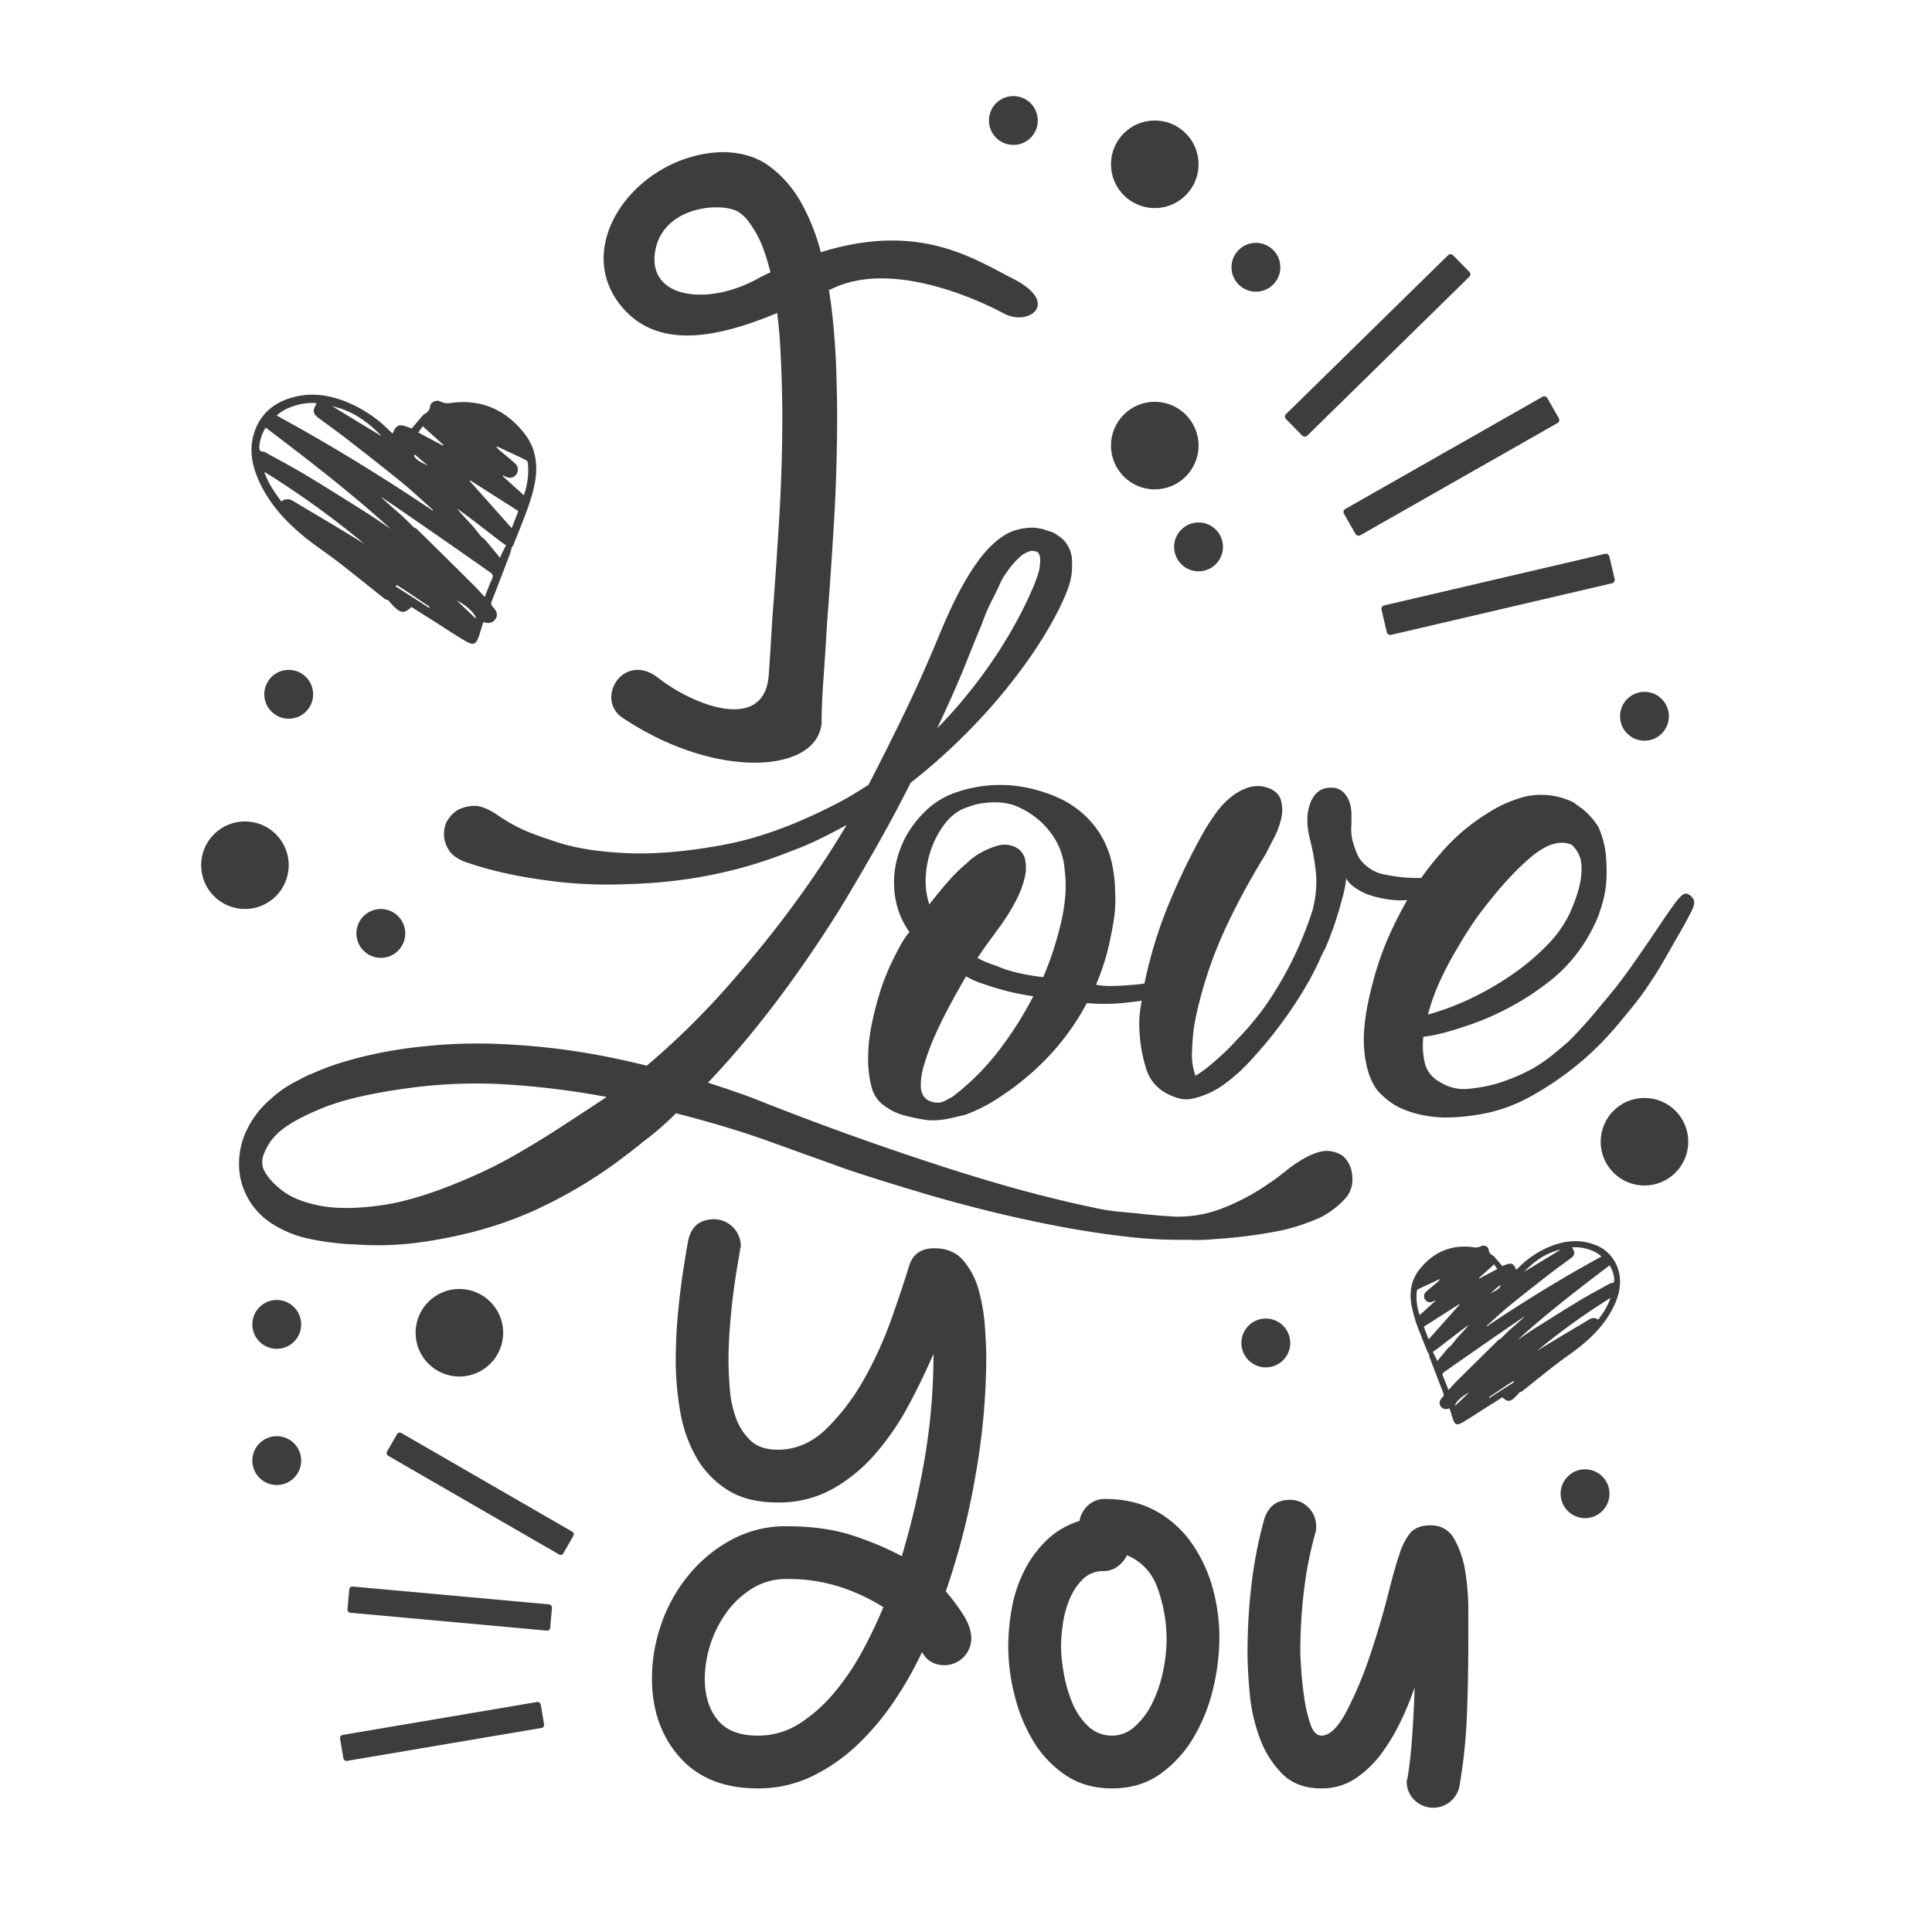 <svg xmlns="http://www.w3.org/2000/svg" viewBox="0 0 1000 1000"><defs><style>.cls-1{fill:#3d3d3d;}</style></defs><title>Valentines_8</title><g id="Layer_10" data-name="Layer 10"><path class="cls-1" d="M663.157,636.906q-10.559,2.045-19.358,3.079-8.803,1.014-15.136,1.363a88.056,88.056,0,0,1-13.375.353,240.788,240.788,0,0,1-33.616-1.76q-17.778-2.111-35.901-5.632-18.133-3.521-35.726-7.917-17.607-4.403-32.91-8.975-15.312-4.579-27.455-8.45-12.146-3.874-19.536-6.686Q419.231,598.4,398.291,590.839q-20.946-7.572-48.397-14.607-3.88,3.869-8.097,7.568-4.224,3.698-8.095,6.514-4.224,3.51-8.448,6.686a241.605,241.605,0,0,1-45.758,28.16q-4.932,2.458-14.078,5.981a201.846,201.846,0,0,1-21.295,6.686,240.684,240.684,0,0,1-27.278,5.283,159.546,159.546,0,0,1-32.03,1.054,138.557,138.557,0,0,1-23.759-2.755,57.646,57.646,0,0,1-20.592-8.255,36.903,36.903,0,0,1-16.191-24.189,40.268,40.268,0,0,1,2.287-21.47,49.35,49.35,0,0,1,13.553-18.656,59.9,59.9,0,0,1,12.142-8.623q5.808-2.992,7.215-3.696,1.058-.353,5.457-2.289a121.531,121.531,0,0,1,12.318-4.398q7.919-2.469,18.83-4.754a235.581,235.581,0,0,1,25.344-3.696,262.907,262.907,0,0,1,36.254-1.054,368.319,368.319,0,0,1,38.366,3.52q9.503,1.4,19.183,3.343,9.677,1.929,19.536,4.401a404.121,404.121,0,0,0,42.765-42.062q19.18-21.993,32.559-40.302A507.38,507.38,0,0,0,438.24,426.993q-7.046,3.877-14.255,7.392a154.617,154.617,0,0,1-14.96,6.336q-39.424,15.841-84.476,16.896a231.248,231.248,0,0,1-34.67-1.056q-15.312-1.758-26.575-4.225a183.433,183.433,0,0,1-22.879-6.336q-5.99-2.458-8.095-5.983a16.617,16.617,0,0,1-2.463-6.688,15.735,15.735,0,0,1,1.054-7.392,16.503,16.503,0,0,1,5.985-6.686,19.52,19.52,0,0,1,8.095-2.112q4.924-.347,12.32,4.576a85.686,85.686,0,0,0,11.968,7.039q5.624,2.822,19.887,7.392,14.254,4.579,35.903,5.456,21.646.882,49.805-4.399,28.157-5.279,61.245-22.879,6.337-3.516,13.376-8.095,8.093-15.485,17.774-35.375,9.677-19.88,18.832-42.062,7.737-18.651,14.431-29.742,6.682-11.088,12.847-16.896,6.153-5.806,11.791-7.566a29.852,29.852,0,0,1,10.911-1.409c1.409.237,2.695.474,3.872.704a33.012,33.012,0,0,0,3.696,1.233,10.346,10.346,0,0,1,3.696,1.936,16.58,16.58,0,0,1,3.167,2.463,16.353,16.353,0,0,1,4.225,8.801,41.04,41.04,0,0,1,0,7.743q-.355,5.635-4.225,14.08-2.111,4.932-6.51,12.847-4.406,7.919-11.617,18.303a287.962,287.962,0,0,1-17.774,22.703,306.707,306.707,0,0,1-24.639,25.342q-4.579,4.224-9.152,8.095-4.579,3.88-9.504,7.744-7.745,15.494-16.896,31.678-9.156,16.196-19.359,33.087-33.442,53.507-68.637,90.459,7.74,2.458,15.313,5.103,7.564,2.64,15.311,5.808,28.857,11.259,52.973,19.71,24.107,8.448,44.702,14.96,20.591,6.508,37.839,11.088,17.24,4.568,32.383,7.744a107.177,107.177,0,0,0,15.311,2.461q7.919.705,14.255,1.411,7.393.7,14.433,1.054a63.034,63.034,0,0,0,23.053-4.049,115.725,115.725,0,0,0,18.656-9.152,143.958,143.958,0,0,0,14.607-10.206,64.431,64.431,0,0,1,11.264-7.568q7.037-3.521,11.439-2.991a14.727,14.727,0,0,1,7.215,2.638,14.93,14.93,0,0,1,4.225,7.039q2.111,9.153-3.169,14.96a45.252,45.252,0,0,1-12.671,9.67A105.616,105.616,0,0,1,663.157,636.906ZM243.594,609.319a222.812,222.812,0,0,0,24.11-12.142q12.49-7.219,22.703-13.906,11.964-7.743,23.584-15.485a427.221,427.221,0,0,0-49.63-6.337,257.233,257.233,0,0,0-50.334,1.411q-29.921,3.869-45.934,10.206-16.02,6.337-23.406,12.671a31.193,31.193,0,0,0-5.281,5.985,35.141,35.141,0,0,0-2.991,5.985,10.999,10.999,0,0,0-.176,7.039q2.111,5.279,9.328,11.088,7.208,5.808,20.239,8.27,13.016,2.458,32.205-.353Q217.191,620.928,243.594,609.319Zm278.066-313.967c-.474.704-1.056,1.528-1.76,2.463a39.572,39.572,0,0,0-3.169,6.336q-1.763,3.524-4.047,8.095a92.024,92.024,0,0,0-4.399,10.56q-2.822,6.69-8.448,20.766-5.635,14.083-14.784,33.439a253.255,253.255,0,0,0,23.055-27.104A243.276,243.276,0,0,0,524.653,324.39a212.474,212.474,0,0,0,10.031-20.239q3.513-8.448,3.52-11.615a12.729,12.729,0,0,0,.176-3.52,7.112,7.112,0,0,0-.529-2.112,2.602,2.602,0,0,0-1.936-1.583,16.525,16.525,0,0,0-2.287-.176,13.823,13.823,0,0,0-6.336,3.696A42.305,42.305,0,0,0,521.661,295.352Z"/><path class="cls-1" d="M876.468,465.363a6.479,6.479,0,0,0-3.167-2.772q-1.587-.389-3.562,1.583a26.158,26.158,0,0,0-2.375,2.772q-4.362,5.938-9.501,13.658-5.15,7.718-10.689,15.636-5.15,7.525-10.689,14.648-5.15,6.337-11.479,13.852-6.337,7.528-13.064,14.255-3.174,2.772-7.719,6.528A85.477,85.477,0,0,1,793.733,552.848a99.231,99.231,0,0,1-17.418,7.52,76.422,76.422,0,0,1-15.836,3.167,22.741,22.741,0,0,1-14.646-3.167q-6.737-3.56-8.314-10.092a39.074,39.074,0,0,1-.792-13.659,69.417,69.417,0,0,0,11.084-2.179q6.729-1.78,15.043-4.75a141.982,141.982,0,0,0,17.814-7.917,137.705,137.705,0,0,0,19.001-12.072,79.476,79.476,0,0,0,17.616-17.616,84.05,84.05,0,0,0,10.491-19.2v-.395a57.982,57.982,0,0,0,3.76-18.013,91.673,91.673,0,0,0-.593-14.052,48.312,48.312,0,0,0-3.562-12.272,38.694,38.694,0,0,0-4.157-5.542,38.223,38.223,0,0,0-4.157-3.959q-2.375-1.576-4.354-3.167a36.692,36.692,0,0,0-10.689-3.562,39.552,39.552,0,0,0-9.501-.397,35.244,35.244,0,0,0-9.106,1.98,63.24,63.24,0,0,0-13.062,5.937,111.282,111.282,0,0,0-12.669,8.709,99.707,99.707,0,0,0-14.251,13.856,137.58,137.58,0,0,0-9.816,12.457c-2.403.01-4.805-.042-7.207-.184a91.328,91.328,0,0,1-11.481-1.583,19.808,19.808,0,0,1-9.501-4.355,15.851,15.851,0,0,1-5.145-6.729,54.989,54.989,0,0,1-2.375-7.127,26.384,26.384,0,0,1-.397-7.917V421.62a20.895,20.895,0,0,0-.792-5.74,13.718,13.718,0,0,0-2.574-4.949,8.953,8.953,0,0,0-4.552-2.968q-9.112-1.579-12.866,6.53-3.767,8.12-.593,20.388a109.095,109.095,0,0,1,3.167,19.2,59.201,59.201,0,0,1-1.98,17.219,192.798,192.798,0,0,1-8.709,22.17,188.515,188.515,0,0,1-11.677,21.178,138.243,138.243,0,0,1-17.616,22.366q-.4.397-2.574,2.77-2.18,2.375-5.344,5.345-3.174,2.97-6.927,6.135a59.735,59.735,0,0,1-7.721,5.54,32.509,32.509,0,0,1-1.782-12.072q.196-6.53.99-12.866,1.188-7.125,3.167-14.646a218.2,218.2,0,0,1,14.054-38.597,364.903,364.903,0,0,1,19.991-36.617q1.576-3.163,4.155-8.116a43.383,43.383,0,0,0,3.762-9.896,19.298,19.298,0,0,0,0-9.502q-1.188-4.544-6.334-6.53a16.038,16.038,0,0,0-10.491-.397,28.233,28.233,0,0,0-9.304,5.147,41.938,41.938,0,0,0-7.719,8.312q-3.367,4.75-5.74,8.709a349.104,349.104,0,0,0-18.803,38.796,229.23,229.23,0,0,0-12.322,40.516c-1.12.136-2.17.342-3.312.457q-5.938.592-11.876.792a43.587,43.587,0,0,1-9.896-.595,123.351,123.351,0,0,0,6.729-20.585q1.976-9.101,2.772-15.043a67.288,67.288,0,0,0,.395-12.272,70.086,70.086,0,0,0-1.978-16.229,47.507,47.507,0,0,0-6.929-15.638,48.75,48.75,0,0,0-13.062-12.866q-8.12-5.538-20.783-8.709a69.426,69.426,0,0,0-38.992,1.583,42.101,42.101,0,0,0-18.013,11.481,51.88,51.88,0,0,0-14.052,27.512,48.299,48.299,0,0,0,.197,16.824,41.945,41.945,0,0,0,7.125,16.628,41.66,41.66,0,0,0-4.75,7.125q-1.976,3.563-4.552,8.905a120.672,120.672,0,0,0-4.949,12.074,166.257,166.257,0,0,0-5.145,19.198,90.692,90.692,0,0,0-1.98,18.013,56.553,56.553,0,0,0,1.782,14.846,16.275,16.275,0,0,0,6.532,9.699,29.238,29.238,0,0,0,9.896,4.949q5.15,1.383,9.897,2.175a30,30,0,0,0,8.314.397,50.744,50.744,0,0,0,7.125-1.187q3.563-.799,6.729-1.583a81.601,81.601,0,0,0,16.628-8.314q7.125-4.75,9.104-6.334a136.834,136.834,0,0,0,18.606-16.826,128.292,128.292,0,0,0,18.606-26.323,103.749,103.749,0,0,0,18.209,0c3.67-.348,7.02-.777,10.227-1.242a64.202,64.202,0,0,0-1.127,7.775,51.122,51.122,0,0,0,0,8.905,77.323,77.323,0,0,0,3.167,17.814,21.598,21.598,0,0,0,11.481,13.854,30.512,30.512,0,0,0,6.334,2.377,16.623,16.623,0,0,0,7.917-.397,43.79,43.79,0,0,0,15.241-7.322,90.946,90.946,0,0,0,14.054-12.866,221.361,221.361,0,0,0,15.636-19.001q6.922-9.501,11.677-17.616a149.347,149.347,0,0,0,7.324-13.856,67.982,67.982,0,0,1,3.365-6.927q3.163-7.514,5.344-14.251,2.171-6.726,3.365-11.481a54.431,54.431,0,0,0,1.98-10.292,15.853,15.853,0,0,0,5.145,5.147,28.79,28.79,0,0,0,7.324,3.562,53.658,53.658,0,0,0,11.282,2.375,40.246,40.246,0,0,0,6.927.198c.333-.02.609-.051.928-.073-2.56,4.48-5.174,9.486-7.855,15.116a156.831,156.831,0,0,0-9.896,27.513q-5.538,20.588-4.552,34.042.992,13.463,6.53,21.378a38.291,38.291,0,0,0,11.282,9.104,54.007,54.007,0,0,0,16.033,4.75q9.892,1.582,24.94-.79a82.736,82.736,0,0,0,27.117-9.302,159.77,159.77,0,0,0,22.366-14.846,146.419,146.419,0,0,0,16.428-15.044q6.533-7.125,9.304-10.687,5.938-7.125,9.501-11.876,1.976-2.764,3.562-5.145,4.354-6.329,8.314-13.263,3.954-6.922,7.125-12.469,3.954-6.726,7.125-13.064Q877.652,467.348,876.468,465.363ZM518.213,542.161a129.278,129.278,0,0,1-20.981,22.168q-1.984,1.587-3.959,3.167-1.984,1.185-4.354,2.373a7.65,7.65,0,0,1-4.75.794c-4.491-.533-6.997-3.031-7.522-7.524a33.395,33.395,0,0,1,1.583-11.675,117.577,117.577,0,0,1,5.344-14.648q3.359-7.721,7.721-15.834,4.351-8.109,8.709-15.636a40.909,40.909,0,0,0,9.104,3.959q4.354,1.587,10.887,3.365a122.897,122.897,0,0,0,14.844,2.968A185.486,185.486,0,0,1,518.213,542.161Zm31.274-65.912a170.394,170.394,0,0,1-9.501,29.492A99.837,99.837,0,0,1,526.13,503.365a62.263,62.263,0,0,1-10.687-3.562,50.99,50.99,0,0,1-9.502-3.959q3.166-4.75,5.939-8.512,2.764-3.756,4.75-6.532a107.738,107.738,0,0,0,8.51-13.261,52.414,52.414,0,0,0,5.147-12.866,21.052,21.052,0,0,0,.198-10.292,9.454,9.454,0,0,0-5.939-6.334,13.207,13.207,0,0,0-8.709-.198,43.592,43.592,0,0,0-7.917,3.365,34.439,34.439,0,0,0-7.917,5.939,77.538,77.538,0,0,0-8.907,8.709q-4.555,5.15-10.094,12.271a39.955,39.955,0,0,1-1.782-15.241,51.125,51.125,0,0,1,3.167-14.449,46.633,46.633,0,0,1,6.532-11.876,25.585,25.585,0,0,1,8.709-7.52,55.552,55.552,0,0,1,7.917-2.772,49.515,49.515,0,0,1,8.51-.99,33.538,33.538,0,0,1,10.491,1.387,41.992,41.992,0,0,1,6.334,2.968,43.782,43.782,0,0,1,8.116,5.939,41.005,41.005,0,0,1,7.719,9.896,35.8,35.8,0,0,1,4.355,14.846Q552.646,461.805,549.486,476.248Zm204.659,14.846q4.75-8.313,10.292-16.231,14.642-19.789,27.315-30.68,12.667-10.881,21.773-6.927a15.776,15.776,0,0,1,4.355,6.73q1.188,3.959.395,10.489-.796,6.533-5.145,16.824a59.337,59.337,0,0,1-11.679,17.221,119.724,119.724,0,0,1-17.814,15.241,151.414,151.414,0,0,1-21.575,12.667,135.541,135.541,0,0,1-22.96,8.707,105.563,105.563,0,0,1,6.532-18.009A162.397,162.397,0,0,1,754.145,491.094Z"/><path class="cls-1" d="M506.62,667.95a39.548,39.548,0,0,0-7.969-15.482q-5.464-6.37-15.026-6.374-10.479,0-13.204,9.559-3.191,10.481-8.88,26.639a198.998,198.998,0,0,1-14.115,31.191,114.388,114.388,0,0,1-19.58,25.952q-11.162,10.928-25.271,10.93-9.115,0-14.117-4.78a30.052,30.052,0,0,1-7.513-11.613,57.251,57.251,0,0,1-3.187-15.026q-.683-8.195-.683-15.026,0-10.47,1.367-24.589,1.367-14.108,4.554-31.871a3.116,3.116,0,0,1,.228-1.367,3.204,3.204,0,0,0,.228-1.367,14.003,14.003,0,0,0-13.661-13.659q-11.385,0-13.659,11.382-3.191,17.761-4.782,33.013a273.651,273.651,0,0,0-1.593,28.458,154.613,154.613,0,0,0,2.276,26.411,72.719,72.719,0,0,0,8.196,23.678,48.259,48.259,0,0,0,16.165,17.072q10.245,6.607,26.182,6.602a56.913,56.913,0,0,0,28.458-7.057,83.196,83.196,0,0,0,22.311-18.439,137.545,137.545,0,0,0,17.076-25.045q7.277-13.661,12.75-26.408a321.098,321.098,0,0,1-4.326,52.819,428.974,428.974,0,0,1-12.067,51.908,158.988,158.988,0,0,0-24.817-10.474q-14.802-5.004-34.832-5.007a58.823,58.823,0,0,0-28.232,6.83,74.208,74.208,0,0,0-22.084,17.987,81.482,81.482,0,0,0-14.345,25.269,85.13,85.13,0,0,0-5.007,28.685q0,24.589,14.343,40.754,14.345,16.169,40.297,16.165a63.62,63.62,0,0,0,28.459-6.374,93.152,93.152,0,0,0,23.45-16.393,136.622,136.622,0,0,0,18.896-22.539,184.778,184.778,0,0,0,14.343-25.272q3.64,6.833,11.839,6.83a14.003,14.003,0,0,0,13.659-13.659q0-6.37-4.78-13.432a111.18,111.18,0,0,0-8.424-11.157,376.508,376.508,0,0,0,15.482-60.56,354.037,354.037,0,0,0,5.463-59.649q0-6.828-.681-16.62A96.781,96.781,0,0,0,506.62,667.95ZM446.971,853.497a130.398,130.398,0,0,1-14.343,21.632,81.394,81.394,0,0,1-18.213,16.617,39.656,39.656,0,0,1-22.313,6.606q-14.119,0-20.717-8.196-6.607-8.2-6.602-21.404a60.027,60.027,0,0,1,10.928-33.693,46.795,46.795,0,0,1,13.432-12.748,33.078,33.078,0,0,1,17.987-5.011,86.927,86.927,0,0,1,28.458,4.328,99.294,99.294,0,0,1,21.628,10.243Q453.119,841.894,446.971,853.497Z"/><path class="cls-1" d="M616.582,798.404A54.744,54.744,0,0,0,598.141,782.012q-11.162-6.15-26.182-6.146a12.718,12.718,0,0,0-8.652,3.185,13.819,13.819,0,0,0-4.552,8.196,42.773,42.773,0,0,0-17.076,10.019,58.007,58.007,0,0,0-11.611,15.937,70.479,70.479,0,0,0-6.374,19.35,112.782,112.782,0,0,0-1.822,19.809A103.871,103.871,0,0,0,525.059,877.175a85.744,85.744,0,0,0,9.563,23.678,56.211,56.211,0,0,0,16.619,17.759q10.247,7.065,24.361,7.057,14.568,0,25.045-7.513a61.722,61.722,0,0,0,17.302-19.126,89.715,89.715,0,0,0,10.017-25.269,114.528,114.528,0,0,0,3.189-25.956,95.721,95.721,0,0,0-3.644-26.408A74.965,74.965,0,0,0,616.582,798.404ZM601.784,866.021a67.394,67.394,0,0,1-5.691,16.165,38.666,38.666,0,0,1-8.88,11.609,17.282,17.282,0,0,1-11.611,4.556,17.458,17.458,0,0,1-12.522-5.011,34.816,34.816,0,0,1-8.195-12.293,72.838,72.838,0,0,1-4.326-15.254,81.734,81.734,0,0,1-1.367-13.432,85.571,85.571,0,0,1,.911-11.613,52.568,52.568,0,0,1,3.415-12.748,31.197,31.197,0,0,1,6.83-10.474,14.536,14.536,0,0,1,10.7-4.324,12.2,12.2,0,0,0,7.285-2.278,15.84,15.84,0,0,0,5.009-5.919q11.834,5.015,16.165,17.983a78.564,78.564,0,0,1,4.326,24.817A82.667,82.667,0,0,1,601.784,866.021Z"/><path class="cls-1" d="M752.724,796.582a13.336,13.336,0,0,0-12.295-7.057q-7.748,0-11.156,4.78a36.043,36.043,0,0,0-5.237,11.157q-1.824,5.015-5.691,20.261-3.874,15.259-9.335,31.419a196.876,196.876,0,0,1-12.065,28.685q-6.607,12.531-12.978,12.524-3.651,0-5.693-5.922a75.068,75.068,0,0,1-3.187-13.659q-1.141-7.737-1.593-14.798-.46-7.054-.456-8.88a270.306,270.306,0,0,1,1.82-31.191,193.962,193.962,0,0,1,5.92-30.28,9.562,9.562,0,0,0,.456-3.641,13.51,13.51,0,0,0-3.87-9.563,12.895,12.895,0,0,0-9.791-4.096q-10.021,0-13.204,10.015a223.41,223.41,0,0,0-6.604,33.924,300.136,300.136,0,0,0-2.048,34.832q0,9.115,1.139,21.4a89.053,89.053,0,0,0,5.235,23.222,51.01,51.01,0,0,0,11.611,18.443q7.514,7.511,20.263,7.513a30.941,30.941,0,0,0,17.758-5.235,54.481,54.481,0,0,0,13.433-12.98,103.102,103.102,0,0,0,10.017-16.845,154.263,154.263,0,0,0,7.057-17.304q-.457,14.119-1.365,26.408-.918,12.295-2.278,20.037a1.803,1.803,0,0,1-.228,1.139,1.774,1.774,0,0,0-.228,1.135,12.903,12.903,0,0,0,4.098,9.791,13.839,13.839,0,0,0,23.222-7.513,284.682,284.682,0,0,0,3.87-37.565q.683-18.891.683-37.565V833.236a123.46,123.46,0,0,0-1.594-19.806A49.145,49.145,0,0,0,752.724,796.582Z"/><path class="cls-1" d="M424.295,378.65a14.477,14.477,0,0,0,.972-5.31q0-8.511.946-21.751.942-13.234,1.89-29.317,1.885-24.118,3.547-51.779,1.65-27.661,1.655-55.561,0-9.93-.472-23.88-.477-13.942-2.129-29.08c-.434-3.954-1.009-7.893-1.659-11.823,1.271-.566,2.523-1.119,3.73-1.639,30.712-13.238,74.132,6.884,86.84,13.767s29.653-5.295,4.766-18.003c-20.877-10.661-48.847-29.501-99.514-13.732a109.268,109.268,0,0,0-10.002-25.315A59.667,59.667,0,0,0,398.313,86.076q-9.927-7.324-24.579-7.329l-.001-.002c-43.42,1.059-79.162,48.053-51.627,80.353C341.788,182.188,374.184,173.619,402.279,162.02c.634,5.322,1.166,10.601,1.471,15.791q.711,12.06.946,21.99.231,9.928.237,15.131,0,26.953-1.655,54.143-1.664,27.196-3.547,51.305-.948,16.465-1.882,29.873h-.023c-2.824,28.946-39.007,14.807-57.011.706-18.003-14.101-33.006,10.678-18.71,20.475C367.91,402.133,417.04,400.392,424.295,378.65ZM339.05,130.506c3.519-23.124,32.531-26.069,42.487-21.213a19.191,19.191,0,0,1,5.19,4.446,54.662,54.662,0,0,1,8.984,16.786q1.718,4.928,3.04,10.415c-1.875.898-3.764,1.819-5.692,2.804C367.114,158.57,335.344,154.863,339.05,130.506Z"/><rect class="cls-1" x="176.353" y="889.32" width="105.356" height="13.626" rx="1.535" transform="matrix(-0.986, 0.167, -0.167, -0.986, 604.29, 1741.528)"/><rect class="cls-1" x="180.105" y="825.78" width="105.356" height="13.626" rx="1.535" transform="translate(389.249 1682.838) rotate(-174.807)"/><rect class="cls-1" x="195.866" y="766.334" width="105.356" height="13.626" rx="1.535" transform="translate(77.216 1566.984) rotate(-150)"/><rect class="cls-1" x="652.52" y="170.961" width="121.1" height="15.662" rx="1.764" transform="translate(78.717 550.318) rotate(-44.432)"/><rect class="cls-1" x="690.698" y="233.373" width="121.1" height="15.662" rx="1.764" transform="translate(-20.986 403.092) rotate(-29.64)"/><rect class="cls-1" x="714.857" y="299.806" width="121.1" height="15.662" rx="1.764" transform="translate(-49.646 184.41) rotate(-13.146)"/><path class="cls-1" d="M270.059,222.688c-9.567-11.24-21.805-16.106-36.548-14.14a8.629,8.629,0,0,1-5.513-.712c-2.058-1.086-5.143.204-5.374,2.45-.217,2.112-1.322,3.094-2.881,4.026a6.05,6.05,0,0,0-1.408,1.284c-1.825,2.125-3.62,4.275-5.216,6.168-2.008-.614-3.865-1.635-5.721-1.633-2.264.002-3.314,2.083-4.05,4.236a12.418,12.418,0,0,1-1.31-.995,66.868,66.868,0,0,0-19.815-14.094c-10.815-4.976-21.955-6.831-33.47-2.74-7.874,2.797-13.641,8.03-16.663,15.962-3.28,8.61-2.065,17.061,1.419,25.257,5.206,12.245,13.894,21.838,24.051,30.119,5.653,4.608,11.803,8.601,17.574,13.071,8.124,6.293,16.099,12.778,24.164,19.148a4.724,4.724,0,0,0,1.601.484l-0.0.001a47.829,47.829,0,0,0,3.554,3.913c3.401,3.034,5.055,2.956,8.51-.318,4.124,2.603,8.307,5.236,12.484,7.88,5.21,3.297,10.315,6.776,15.654,9.848,4.031,2.32,5.386,1.593,6.835-2.81.773-2.351,1.475-4.725,2.21-7.091.837.19,1.231.312,1.634.364a4.532,4.532,0,0,0,4.65-1.904,3.985,3.985,0,0,0-.227-4.944,10.515,10.515,0,0,0-1.17-1.508,2.285,2.285,0,0,1-.496-2.839c3.157-8.053,6.243-16.135,9.314-24.222.441-1.163.681-2.402,1.015-3.606a5.93,5.93,0,0,0,.803-1.135c1.851-4.612,3.712-9.221,5.492-13.86,2.593-6.757,5.051-13.547,6.052-20.786a33.95,33.95,0,0,0-1.132-14.713A30.265,30.265,0,0,0,270.059,222.688Zm-51.254-2.06c3.656,3.299,7.178,6.478,10.7,9.657q-.12.174-.239.348c-4.191-2.22-8.382-4.439-12.748-6.752C217.384,222.649,218.062,221.686,218.806,220.627Zm-4.063,14.696q3.493,2.95,6.987,5.901c-2.631-1.613-5.926-2.45-7.472-5.332Q214.5,235.607,214.743,235.323Zm-17.105-9.472q-12.829-7.788-25.658-15.575C182.34,212.513,190.476,218.393,197.638,225.851Zm-33.764-17.138c-.155.336-.274.659-.443.952-1.664,2.878-1.349,4.584,1.32,6.574,4.829,3.601,9.758,7.073,14.511,10.771,9.684,7.534,19.366,15.076,28.877,22.826,5.421,4.418,10.504,9.252,15.733,13.906a.833.833,0,0,1,.222.635c-26.164-17.586-52.975-34.091-80.842-49.276C147.385,210.821,157.27,207.859,163.874,208.713Zm-29.569,21.81a20.686,20.686,0,0,1,3.224-9.182c22.221,16.826,44.194,33.782,64.785,52.483-4.228-2.835-8.393-5.771-12.697-8.485-10.311-6.502-20.62-13.012-31.063-19.299-6.723-4.048-13.679-7.708-20.535-11.533a3.835,3.835,0,0,0-1.536-.693C134.104,233.755,134.043,232.341,134.305,230.523Zm41.326,43.051c-7.965-4.779-15.968-9.497-23.939-14.266a5.006,5.006,0,0,0-6.055.266c-3.635-4.816-6.929-9.667-8.838-15.374A457.589,457.589,0,0,1,188.607,281.539C184.283,278.882,179.983,276.186,175.631,273.575Zm46.475,41.071q-8.668-5.572-17.335-11.143l.508-.734c1.436.904,2.893,1.776,4.303,2.718,4.296,2.869,8.574,5.764,12.859,8.649Q222.273,314.391,222.106,314.646Zm24.136,5.501c-3.365-3.193-6.592-6.256-9.818-9.318C241.236,313.071,246.689,318.228,246.242,320.146Zm8.459-20.553c-1.337,2.958-2.461,6.012-3.831,9.42-2.075-2.239-3.85-4.294-5.77-6.202q-14.611-14.513-29.3-28.949a6.188,6.188,0,0,0-1.508-.817h0c-2.265-2.204-4.456-4.492-6.814-6.592-3.461-3.082-7.042-6.028-10.358-9.326,3.462,2.047,44.566,30.638,56.604,39.143C255.044,297.205,255.399,298.05,254.701,299.594Zm5.126-13.281c-.332.668-.585,1.375-1.013,2.397-2.613-3.162-4.955-6.055-7.372-8.885a21.597,21.597,0,0,0-2.36-2.084c-1.719-.625-3.434-1.26-5.157-1.874,1.723.613,3.438,1.248,5.157,1.873-1.725-2.128-3.36-4.337-5.197-6.363-2.455-2.707-5.067-5.272-7.362-8.221,2.398,1.761,4.824,3.488,7.189,5.292,4.956,3.779,9.876,7.606,14.824,11.396,1.101.844,2.26,1.613,3.392,2.416C261.225,283.611,260.505,284.951,259.827,286.312Zm5.035-12.937c-7.375-8.287-14.549-16.346-21.722-24.406l.231-.342c8.214,5.241,16.428,10.481,24.913,15.894C267.2,267.325,266.048,270.307,264.862,273.375Zm8.318-34.071a38.245,38.245,0,0,1-2.038,17.03c-3.831-3.462-7.426-6.711-11.021-9.959q.107-.149.213-.297.718.329,1.436.658c2.148.986,4.147.592,5.352-1.056a4.188,4.188,0,0,0-.485-5.78c-2.673-2.423-5.505-4.671-8.263-7.001a4.043,4.043,0,0,1-1.431-1.963q3.419,1.601,6.839,3.201c2.76,1.29,5.536,2.547,8.269,3.892A2.129,2.129,0,0,1,273.18,239.304Z"/><path class="cls-1" d="M731.208,663.426a24.971,24.971,0,0,0-.832,10.821,69.294,69.294,0,0,0,4.451,15.289c1.31,3.412,2.678,6.802,4.04,10.194a4.362,4.362,0,0,0,.591.835c.245.885.422,1.797.747,2.652,2.259,5.948,4.529,11.892,6.851,17.815a1.68,1.68,0,0,1-.365,2.088,7.734,7.734,0,0,0-.861,1.109,2.931,2.931,0,0,0-.167,3.637,3.333,3.333,0,0,0,3.42,1.401c.297-.038.586-.129,1.202-.268.54,1.74,1.057,3.487,1.626,5.216,1.065,3.238,2.062,3.773,5.027,2.066,3.927-2.26,7.682-4.818,11.514-7.243,3.072-1.944,6.149-3.881,9.182-5.795,2.541,2.408,3.758,2.465,6.259.234a35.179,35.179,0,0,0,2.614-2.878l-0-.001a3.475,3.475,0,0,0,1.177-.356c5.932-4.685,11.798-9.455,17.773-14.083,4.245-3.288,8.768-6.225,12.926-9.614,7.471-6.091,13.861-13.147,17.69-22.153,2.563-6.028,3.456-12.244,1.044-18.577a19.452,19.452,0,0,0-12.256-11.741c-8.47-3.008-16.663-1.644-24.618,2.016a49.182,49.182,0,0,0-14.574,10.366,9.133,9.133,0,0,1-.963.732c-.541-1.584-1.314-3.115-2.979-3.116-1.365-.001-2.731.75-4.208,1.201-1.175-1.393-2.495-2.974-3.837-4.537a4.45,4.45,0,0,0-1.035-.944,3.622,3.622,0,0,1-2.119-2.961c-.17-1.652-2.439-2.601-3.953-1.802a6.347,6.347,0,0,1-4.055.524c-10.843-1.445-19.845,2.133-26.881,10.4A22.26,22.26,0,0,0,731.208,663.426Zm43.809-6.596-9.376,4.966-.176-.256c2.591-2.338,5.181-4.676,7.87-7.103C773.882,655.215,774.38,655.924,775.017,656.83Zm1.663,8.834c-1.137,2.12-3.561,2.736-5.496,3.922q2.569-2.17,5.139-4.34Zm31.095-18.841q-9.436,5.728-18.871,11.456C794.172,652.793,800.156,648.468,807.775,646.823Zm21.131,3.549c-20.496,11.169-40.216,23.308-59.46,36.243a.612.612,0,0,1,.163-.467c3.846-3.423,7.584-6.978,11.572-10.228,6.995-5.7,14.117-11.247,21.239-16.789,3.496-2.72,7.121-5.274,10.673-7.922,1.963-1.464,2.195-2.718.971-4.835-.125-.216-.212-.453-.326-.7C818.595,645.045,825.866,647.224,828.906,650.372Zm4.978,13.764a2.821,2.821,0,0,0-1.13.51c-5.043,2.814-10.159,5.506-15.104,8.483-7.68,4.624-15.263,9.412-22.847,14.194-3.166,1.996-6.229,4.156-9.339,6.241,15.145-13.755,31.307-26.227,47.65-38.602a15.215,15.215,0,0,1,2.371,6.753C835.679,663.052,835.634,664.093,833.884,664.136Zm-38.338,35.102a336.56,336.56,0,0,1,38.105-27.464,39.997,39.997,0,0,1-6.5,11.308,3.682,3.682,0,0,0-4.453-.195c-5.863,3.508-11.749,6.978-17.608,10.493C801.89,695.3,798.727,697.283,795.546,699.238Zm-24.885,23.975c3.152-2.122,6.298-4.252,9.458-6.362,1.037-.693,2.109-1.334,3.165-1.999l.374.54q-6.375,4.098-12.75,8.196Zm-10.284-2.432c-2.373,2.252-4.746,4.505-7.221,6.853C752.827,726.223,756.838,722.43,760.377,720.781Zm-12.724-10.707c8.854-6.256,39.087-27.284,41.633-28.79-2.439,2.425-5.073,4.593-7.619,6.859-1.734,1.544-3.346,3.227-5.012,4.848h0a4.551,4.551,0,0,0-1.11.601q-10.795,10.626-21.55,21.292c-1.413,1.403-2.718,2.915-4.244,4.562-1.008-2.506-1.835-4.752-2.818-6.928A1.685,1.685,0,0,1,747.653,710.074Zm-6.035-10.304c.833-.591,1.685-1.157,2.495-1.777,3.64-2.787,7.258-5.602,10.903-8.382,1.74-1.327,3.524-2.597,5.288-3.892-1.688,2.168-3.609,4.055-5.415,6.046-1.351,1.49-2.554,3.115-3.823,4.68,1.264-.46,2.526-.927,3.793-1.378-1.267.451-2.529.918-3.793,1.378a15.885,15.885,0,0,0-1.736,1.532c-1.777,2.082-3.501,4.21-5.422,6.535-.315-.752-.501-1.272-.745-1.763C742.665,701.748,742.135,700.762,741.618,699.769Zm-4.675-13.048c6.24-3.981,12.282-7.836,18.324-11.691l.17.252c-5.276,5.928-10.552,11.856-15.977,17.951C738.588,690.977,737.74,688.783,736.943,686.721Zm-2.772-19.486c2.01-.989,4.052-1.914,6.082-2.862q2.516-1.175,5.03-2.355a2.973,2.973,0,0,1-1.053,1.444c-2.028,1.714-4.111,3.367-6.077,5.15a3.081,3.081,0,0,0-.357,4.251,3.012,3.012,0,0,0,3.936.777q.528-.242,1.056-.484l.157.219c-2.644,2.389-5.288,4.779-8.106,7.325a28.13,28.13,0,0,1-1.499-12.526A1.566,1.566,0,0,1,734.172,667.235Z"/><circle class="cls-1" cx="597.702" cy="85.035" r="22.666"/><circle class="cls-1" cx="597.702" cy="230.633" r="22.666"/><circle class="cls-1" cx="126.778" cy="447.828" r="22.666"/><circle class="cls-1" cx="237.772" cy="689.828" r="22.666"/><circle class="cls-1" cx="851.173" cy="590.955" r="22.666"/><circle class="cls-1" cx="650.059" cy="138.344" r="12.644"/><circle class="cls-1" cx="620.367" cy="283.071" r="12.644"/><circle class="cls-1" cx="149.443" cy="359.363" r="12.644"/><circle class="cls-1" cx="851.173" cy="370.743" r="12.644"/><circle class="cls-1" cx="655.182" cy="695.115" r="12.644"/><circle class="cls-1" cx="524.515" cy="62.37" r="12.644"/><circle class="cls-1" cx="197.119" cy="483.137" r="12.644"/><circle class="cls-1" cx="143.251" cy="756.003" r="12.644"/><circle class="cls-1" cx="143.251" cy="685.506" r="12.644"/><circle class="cls-1" cx="820.419" cy="773.147" r="12.644"/></g></svg>